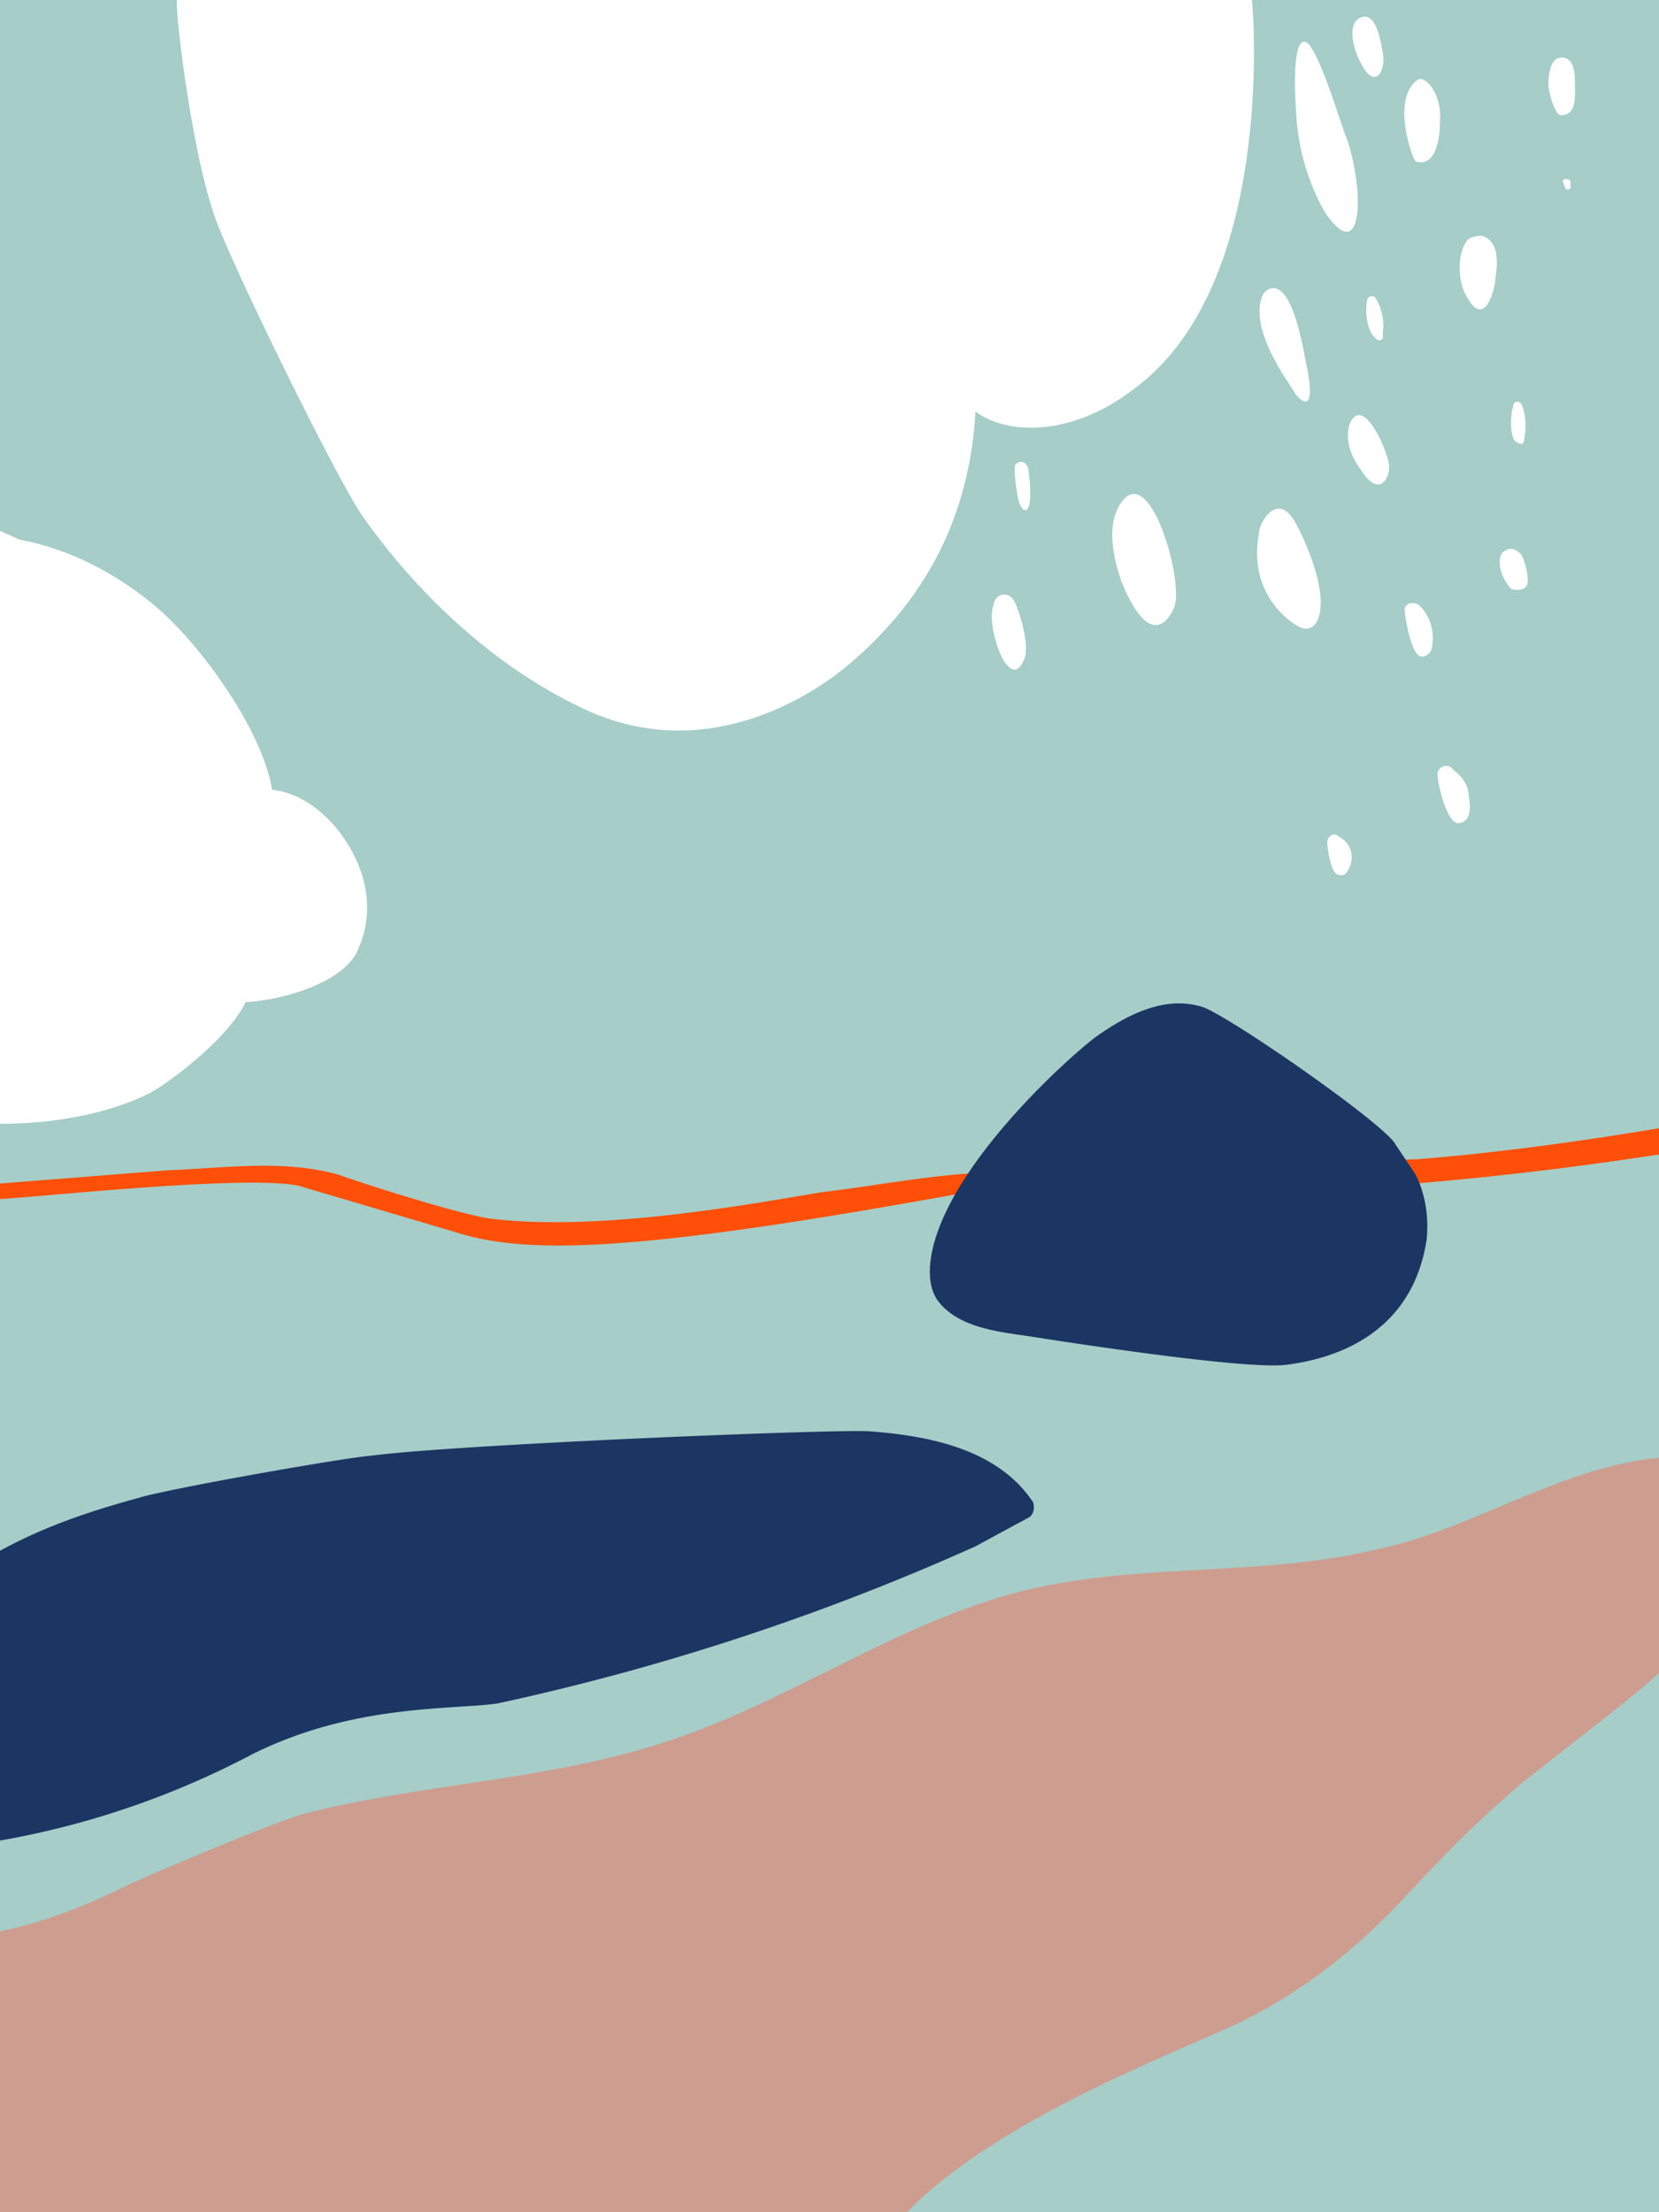 <svg viewBox="0 0 750 1000" xmlns="http://www.w3.org/2000/svg"><desc>NFT on the ERGO blockchain. Author @maritsaart. Copyright (c) 2001-2022 @maritsaart</desc><path d="m0 0h750v1000h-750z" fill="#a6cdc8"/><path d="m750 510v12h-1a1584 1584 0 0 1 -312 17c-143 26-197 29-231 18l-71-21c-24-5-116 5-135 6v-7l76-6c26-1 52-5 77 2 11 4 58 19 70 20 51 6 123-8 148-12 25-3 50-8 75-9l195-6c37-3 73-8 109-14z" fill="#ff4f08"/><path d="m566 0h-486c-1 4 7 74 19 103 9 23 51 109 64 129 25 36 60 69 100 88 54 26 102-4 120-19 31-26 55-62 58-115 13 10 43 13 74-12 60-47 52-164 51-174zm43 63c-2-4-10-32-16-41 0-1-10-16-7 30 1 15 5 30 13 44 17 25 18-9 10-33zm-19 99c-8-45-19-29-19-29-7 15 11 39 14 44 0 1 12 16 5-15zm35-11c1-5 0-11-3-16-1-2-4-1-4 1-1 5 0 14 4 17 2 2 4 0 3-2zm-118 76c-7 10-4 24 0 36 14 34 23 14 24 11 4-12-11-65-24-47zm134-191c-12 8-3 35-1 37 10 3 11-13 11-18 1-13-7-21-10-19z" fill="#fff"/><path d="m465 213c0-3-3-6-6-3-1 3 1 14 1 14 1 8 8 13 5-11zm-7 58c-2-3-6-3-8 0-5 10 3 27 4 28 4 6 7 4 9-1 3-6-3-25-5-27zm131-28c-2-4-5-12-10-13s-10 7-10 12c-5 29 18 42 20 42 7 2 14-10 0-41zm21-51c-2 7 1 15 5 20 8 13 13 5 13-1s-12-34-18-19zm61-85c-1-1-7 0-8 2-4 6-4 16-1 23 9 19 14-2 14-6 1-6 2-16-5-19zm41-69c0-4 0-12-6-12-2 0-6 1-6 13 1 7 4 14 6 13 7 0 6-9 6-14zm-87-15c-1-5-3-18-10-15s-2 17 0 20c6 13 12 5 10-5zm85 59c-1-2-5-1-3 1 0 1 1 4 3 2zm-22 101c-1-2-4-2-4 1-1 2-2 15 2 16 1 1 3 1 3-1 1-5 1-11-1-16zm-1 67c-3-3-6-2-8 0-3 5 1 13 4 16 1 1 6 1 7-1 2-2-1-14-3-15zm-23 110c0-5-3-9-7-12-2-3-6-2-7 1-1 2 4 25 10 23 5-1 5-7 4-12zm-22-86c-2-2-6-2-7 1v1c0 1 2 16 6 20 2 2 5 0 6-2 2-7 0-15-5-20zm-37 104c-2-2-5 0-5 3 0 1 1 11 4 14 2 1 4 1 5-1 4-6 2-13-4-16z" fill="#fff"/><path d="m465 686-24 13a1088 1088 0 0 1 -216 71c-20 3-65 0-111 23a387 387 0 0 1 -114 39v-131c20-11 41-18 63-24 13-4 92-18 105-19 38-5 207-12 225-11 27 2 58 8 74 32 1 3 0 6-2 7zm175-155-10-15c-11-13-78-59-87-61-17-5-34 4-48 14-13 10-63 55-73 94-2 8-3 18 2 25 9 12 27 14 41 16 19 3 97 15 116 13 16-2 57-10 64-57 1-11-1-21-5-29z" fill="#1c3663"/><path d="m147 369c-5-5-14-11-24-12-4-26-32-66-54-84-17-14-38-25-60-29l-9-4v268c23 0 48-4 68-14 12-7 36-26 43-41 18-1 43-9 50-22 14-28-5-54-14-62z" fill="#fff"/><path d="m624 700c-57 14-116 5-172 22-53 16-98 48-150 65-54 18-111 19-165 33-14 4-66 26-79 32-18 9-38 17-58 21v127h410c41-42 119-71 151-86 48-24 72-55 86-69 13-14 27-27 41-39 15-12 57-44 62-50v-97c-44 4-84 32-126 41z" fill="#cd9e90"/></svg>